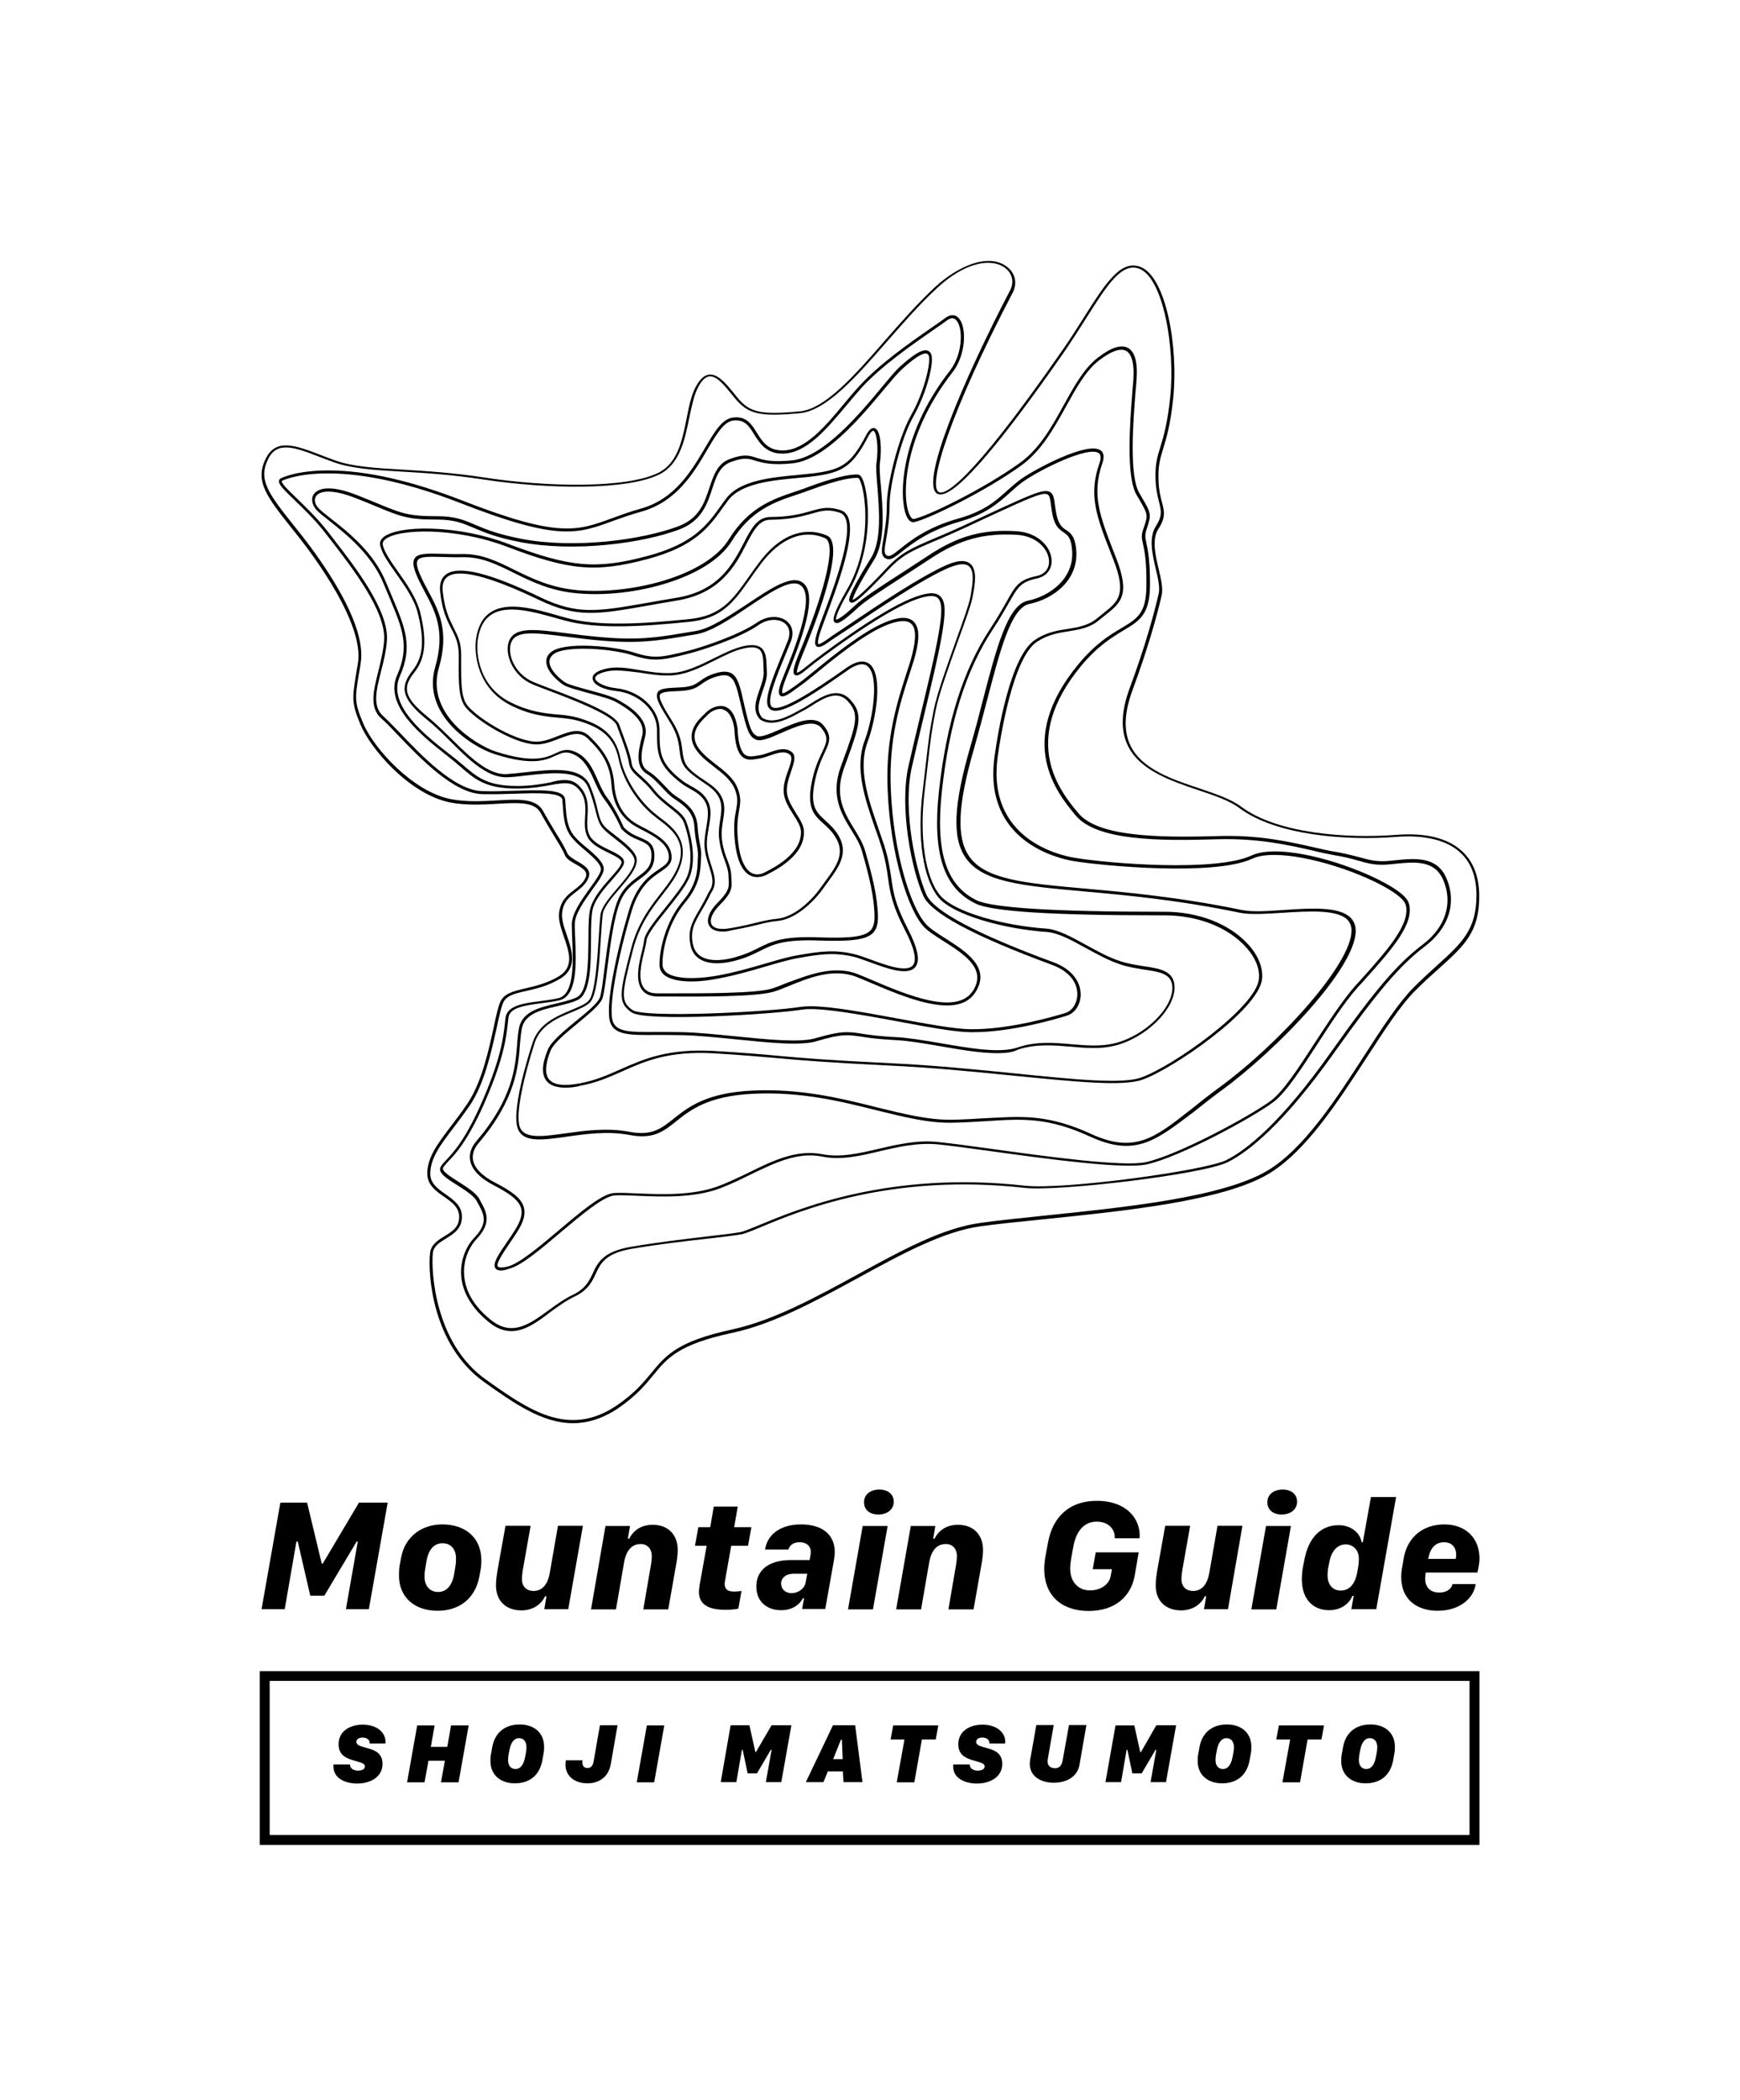 <?xml version="1.0" encoding="utf-8"?>
<!-- Generator: Adobe Illustrator 25.2.0, SVG Export Plug-In . SVG Version: 6.00 Build 0)  -->
<svg version="1.1" id="レイヤー_1" xmlns="http://www.w3.org/2000/svg" xmlns:xlink="http://www.w3.org/1999/xlink" x="0px"
	 y="0px" viewBox="0 0 878.8 1060.2" style="enable-background:new 0 0 878.8 1060.2;" xml:space="preserve">
<style type="text/css">
	.st0{fill:none;}
</style>
<rect class="st0" width="878.8" height="1063"/>
<g>
	<g>
		<path d="M747.2,931.4h-616v-87.7h616V931.4z M136.2,926.4h606v-77.8h-606V926.4z"/>
		<path d="M132.1,812.4l9.5-53.8h13.5l7.4,30.8h0.5l18.3-30.8h14.5l-9.5,53.8h-11.6l6-34.1h-0.6l-16.3,27.3h-7.1l-6.3-27.3h-0.7
			l-5.9,34.1H132.1z"/>
		<path d="M202.6,786.3c1.9-10.3,10.1-16.7,20.8-16.7c11.9,0,19.7,7,19.7,18c0,2-0.1,3.6-0.4,5.1l-0.7,3.7
			c-2.1,10.4-9.8,16.8-21,16.8c-11.6,0-19.5-6.8-19.5-17.8c0-2,0.1-3.8,0.4-5.4L202.6,786.3z M214.7,792.3c-0.2,1.1-0.3,2.3-0.3,3.6
			c0,4.7,2.6,7.8,6.9,7.8c4.3,0,7.1-3.3,8.1-9.2l0.7-4.3c0.2-1.2,0.2-2.8,0.2-3.5c0-4.6-2.6-7.6-6.8-7.6c-4.1,0-7.1,3-8.1,9.1
			L214.7,792.3z"/>
		<path d="M287,812.4h-12.1l1.1-6.5h-0.7c-1.8,3.7-5.7,7.1-12,7.1c-7.6,0-12.8-4.6-12.8-12.6c0-2.8,0.4-5.1,0.7-7.2l4.1-22.9H268
			l-4,22.6c-0.2,1.3-0.4,3-0.4,4.3c0,4,2.6,6,5.8,6c4.6,0,7.3-3.4,8.3-9.3l4.1-23.6h12.6L287,812.4z"/>
		<path d="M305.8,770.4h12.4l-1.1,6.4h0.7c1.9-3.8,5.6-7,11.9-7c8.1,0,12.6,5.4,12.6,12.7c0,2.7-0.5,5.7-0.9,7.9l-3.9,22.1h-12.6
			l3.9-22.7c0.2-1.2,0.4-3,0.4-4.1c0-3.9-2.3-6.2-5.6-6.2c-4.6,0-7.4,3.4-8.4,9.3l-4.1,23.7h-12.6L305.8,770.4z"/>
		<path d="M360.5,760.6h12.1l-1.8,10.4h8.7l-1.7,9.4h-8.5l-2.9,16.4c-0.3,1.7-0.4,2.3-0.4,2.8c0,2.8,1.6,3.9,4.8,3.9
			c1.5,0,3-0.2,3.7-0.3l-1.6,8.9c-1.1,0.3-3.6,0.6-6.5,0.6c-8.8,0-13.4-2.8-13.4-9.1c0-1,0.2-2.3,0.4-3.7l3.5-19.5h-5.9l1.7-9.4h6
			L360.5,760.6z"/>
		<path d="M382,801.1c0-0.2,0-0.4,0-0.7c0.3-8.5,7.3-12.8,17.3-12.8h9.6l0.5-2.9c0-0.3,0.1-0.8,0.1-1.3c0-2.6-1.9-4.8-5.6-4.8
			c-3.2,0-5.1,1.5-5.7,3.7h-11.8c0.9-6.5,6.5-12.7,18.2-12.7c10.4,0,17,4.9,17,14c0,1.1-0.2,2.6-0.4,4l-4.4,24.7h-11.7l1-5.4h-0.6
			c-1.5,2.9-5,6-10.9,6C387.6,813,382,808.7,382,801.1z M399.8,804.3c3.3,0,6.5-2.2,7.1-5.4l0.8-4.4H401c-4.2,0-6.5,2.2-6.5,5
			C394.6,802.4,396.7,804.3,399.8,804.3z"/>
		<path d="M435.7,770.4h12.6l-7.4,42.1h-12.6L435.7,770.4z M444.1,752c4.6,0,7.3,2.6,7.3,6.1c0,3.9-3.2,6.5-7.8,6.5
			c-4.5,0-7.2-2.5-7.2-6.1C436.3,754.6,439.5,752,444.1,752z"/>
		<path d="M460,770.4h12.4l-1.1,6.4h0.7c1.9-3.8,5.6-7,11.9-7c8.1,0,12.6,5.4,12.6,12.7c0,2.7-0.5,5.7-0.9,7.9l-3.9,22.1H479
			l3.9-22.7c0.2-1.2,0.4-3,0.4-4.1c0-3.9-2.3-6.2-5.6-6.2c-4.6,0-7.4,3.4-8.4,9.3l-4.1,23.7h-12.6L460,770.4z"/>
		<path d="M553.9,757.7c15.4,0,21.7,9.3,21.7,17.3c0,0.3,0,1.3-0.1,1.6H563c0-0.3,0-0.7,0-1.1c-0.1-2.7-2.4-7.3-9.1-7.3
			c-6.2,0-10.3,4.5-11.8,12.6l-1.1,6c-0.2,1.4-0.5,3.5-0.5,5c0,7.1,4.3,11.1,10,11.1c5.5,0,9.6-3,10.4-7l0.7-3.7h-9.7l1.5-8.5h21.7
			l-2,11.7c-1.9,10.8-10.2,17.9-23.3,17.9c-12.4,0-22.4-6.6-22.4-21.4c0-1.8,0.3-4.5,0.6-6.1l1.3-7
			C531.6,766,539.9,757.7,553.9,757.7z"/>
		<path d="M620.2,812.4h-12.1l1.1-6.5h-0.7c-1.8,3.7-5.7,7.1-12,7.1c-7.6,0-12.8-4.6-12.8-12.6c0-2.8,0.4-5.1,0.7-7.2l4.1-22.9h12.6
			l-4,22.6c-0.2,1.3-0.4,3-0.4,4.3c0,4,2.6,6,5.8,6c4.6,0,7.3-3.4,8.3-9.3l4.1-23.6h12.6L620.2,812.4z"/>
		<path d="M639.4,770.4H652l-7.4,42.1h-12.6L639.4,770.4z M647.8,752c4.6,0,7.3,2.6,7.3,6.1c0,3.9-3.2,6.5-7.8,6.5
			c-4.5,0-7.2-2.5-7.2-6.1C640,754.6,643.2,752,647.8,752z"/>
		<path d="M687.7,778.6h0.6l4.1-22.8h12.7l-10,56.6h-12.6l1.2-6.7h-0.7c-1.5,3.9-5.7,7.2-11.7,7.2c-8.4,0-13.8-5.8-13.8-15.6
			c0-1.9,0.2-4,0.5-5.8l0.8-4.1c2-10.7,8-17.4,17.2-17.4C682.4,769.9,687,774,687.7,778.6z M679.7,779.7c-4.4,0-7.3,3.5-8.3,8.9
			l-0.7,3.5c-0.1,0.7-0.2,2-0.2,3.2c0,4.8,2.6,7.7,6.7,7.7c4.4,0,7.3-3.5,8.3-9.3l0.6-3.5c0.1-0.7,0.2-2.1,0.2-3
			C686.4,782.4,683.3,779.7,679.7,779.7z"/>
		<path d="M707.7,796.2c0-1.9,0.2-3.9,0.6-5.6l0.6-3.7c2-11.7,10.6-17.3,20.6-17.3c11.1,0,18.2,7.4,17.7,18.2c0,0.5-0.4,3.6-1,6.1
			h-26.1c-0.2,0.9-0.3,2.2-0.3,3.2c0,3.7,2.1,6.9,7.1,6.9c3.5,0,6.1-1.6,6.7-4.3h11.7c-0.9,7.1-8,13.5-19.2,13.5
			C715.8,813.2,707.7,807.7,707.7,796.2z M735.4,785.8c0.4-3.9-1.6-7.2-6.1-7.2c-3.7,0-6.5,2.3-7.6,6.8l-0.4,1.6h13.9
			C735.3,786.7,735.4,786.1,735.4,785.8z"/>
		<g>
			<path d="M176.8,890.6c0,0.1,0,0.2,0,0.4c0,1.9,2,2.9,4,2.9c1.3,0,3.5-0.4,3.5-2.1c0-1.4-1.5-1.8-3.5-2.4l-3.3-1
				c-3.6-1.1-6.5-3.1-6.5-7.8c0-6.4,5.4-9.9,12.2-9.9c7.3,0,11.5,4,11.5,8.6c0,0.4,0,0.7-0.1,0.9h-7.9c0-0.1,0-0.2,0-0.3
				c0-1.9-1.9-2.7-3.6-2.7c-2,0-3.1,1-3.1,2.2c0,1.2,1.2,1.9,3.3,2.5l3.4,1c3.2,0.9,6.5,2.7,6.5,7.6c0,6.4-5.8,9.9-12.8,9.9
				c-5.5,0-12-2.2-12-8.7c0-0.4,0-0.6,0.1-0.9H176.8z"/>
			<path d="M205.6,899.8l5.1-28.7h8.8l-1.9,10.8h8.3l1.9-10.8h8.9l-5.1,28.7h-8.9l2-10.9h-8.3l-2,10.9H205.6z"/>
			<path d="M248.6,882.1c1.3-7.3,6.3-11.5,13.9-11.5c7.2,0,12.3,4.2,12.3,11.2c0,1,0,2-0.2,3.1l-0.7,3.9
				c-1.4,7.3-6.2,11.5-13.9,11.5c-7.2,0-12.3-4.2-12.3-11.2c0-1,0-2.1,0.2-3.1L248.6,882.1z M256.8,886.1c-0.1,0.9-0.2,1.8-0.2,2.4
				c0,2.6,1.2,4.6,3.8,4.6c2.2,0,4-1.8,4.8-6l0.5-2.6c0.1-0.9,0.2-1.8,0.2-2.4c0-2.6-1.2-4.6-3.8-4.6c-2.2,0-4,1.8-4.8,6
				L256.8,886.1z"/>
			<path d="M308.5,890.5c-1.1,6.5-5.8,9.8-11.8,9.8c-6,0-11.1-3.2-11.1-9.5c0-0.9,0.1-1.7,0.2-2.1l8.4,0c-0.1,0.4-0.1,0.8-0.1,1
				c0,1.6,0.8,2.9,2.6,2.9c2.1,0,2.8-1.6,3.1-3.3L303,871h8.9L308.5,890.5z"/>
			<path d="M321.6,899.8l5.1-28.7h8.8l-5.1,28.7H321.6z"/>
			<path d="M364,899.8L369,871h9.5l3,13.5h0.3l7.9-13.5h10l-5.1,28.7h-7.8l2.9-16.3h-0.4l-7,11.9h-4.7l-2.5-11.9h-0.4l-2.8,16.3H364
				z"/>
			<path d="M420.7,871h11.2l3.7,28.7h-9.6l-0.3-5.4h-7.6l-2.2,5.4h-8.9L420.7,871z M424.7,878.3l-3.9,9.8h4.8l-0.4-9.8H424.7z"/>
			<path d="M452.9,899.8l3.9-21.6h-7l1.3-7.1h22.8l-1.3,7.1h-7l-3.8,21.6H452.9z"/>
			<path d="M489.8,890.6c0,0.1,0,0.2,0,0.4c0,1.9,2,2.9,4,2.9c1.3,0,3.5-0.4,3.5-2.1c0-1.4-1.5-1.8-3.5-2.4l-3.3-1
				c-3.6-1.1-6.5-3.1-6.5-7.8c0-6.4,5.4-9.9,12.2-9.9c7.3,0,11.5,4,11.5,8.6c0,0.4,0,0.7-0.1,0.9h-7.9c0-0.1,0-0.2,0-0.3
				c0-1.9-1.9-2.7-3.6-2.7c-2,0-3.1,1-3.1,2.2c0,1.2,1.2,1.9,3.3,2.5l3.4,1c3.2,0.9,6.5,2.7,6.5,7.6c0,6.4-5.8,9.9-12.8,9.9
				c-5.5,0-12-2.2-12-8.7c0-0.4,0-0.6,0.1-0.9H489.8z"/>
			<path d="M529.2,888c-0.1,0.5-0.1,0.9-0.1,1.3c0,2.1,1.4,3.4,3.8,3.4c1.9,0,3.3-1.1,3.8-4l3.2-17.8h8.8l-3.5,20.1
				c-1,5.7-6.1,9-13,9c-6.3,0-12.1-3-12.1-9.6c0-0.6,0.1-1.3,0.2-2l3.1-17.5h8.8L529.2,888z"/>
			<path d="M558.3,899.8l5.1-28.7h9.5l3,13.5h0.3L584,871h10l-5.1,28.7h-7.8l2.9-16.3h-0.4l-7,11.9h-4.7l-2.5-11.9h-0.4l-2.8,16.3
				H558.3z"/>
			<path d="M605.8,882.1c1.3-7.3,6.3-11.5,13.9-11.5c7.2,0,12.3,4.2,12.3,11.2c0,1,0,2-0.2,3.1l-0.7,3.9
				c-1.4,7.3-6.2,11.5-13.9,11.5c-7.2,0-12.3-4.2-12.3-11.2c0-1,0-2.1,0.2-3.1L605.8,882.1z M614.1,886.1c-0.1,0.9-0.2,1.8-0.2,2.4
				c0,2.6,1.2,4.6,3.8,4.6c2.2,0,4-1.8,4.8-6l0.5-2.6c0.1-0.9,0.2-1.8,0.2-2.4c0-2.6-1.2-4.6-3.8-4.6c-2.2,0-4,1.8-4.8,6
				L614.1,886.1z"/>
			<path d="M647.7,899.8l3.9-21.6h-7l1.3-7.1h22.8l-1.3,7.1h-7l-3.8,21.6H647.7z"/>
			<path d="M678.3,882.1c1.3-7.3,6.3-11.5,13.9-11.5c7.2,0,12.3,4.2,12.3,11.2c0,1,0,2-0.2,3.1l-0.7,3.9
				c-1.4,7.3-6.2,11.5-13.9,11.5c-7.2,0-12.3-4.2-12.3-11.2c0-1,0-2.1,0.2-3.1L678.3,882.1z M686.5,886.1c-0.1,0.9-0.2,1.8-0.2,2.4
				c0,2.6,1.2,4.6,3.8,4.6c2.2,0,4-1.8,4.8-6l0.5-2.6c0.1-0.9,0.2-1.8,0.2-2.4c0-2.6-1.2-4.6-3.8-4.6c-2.2,0-4,1.8-4.8,6
				L686.5,886.1z"/>
		</g>
	</g>
	<g>
		<path d="M382.4,442.8c-1.3,0-2.5-0.3-3.7-0.9c-2.8-1.5-6.3-5.7-7.5-16.8c-0.9-8.4-0.1-12.8,0.6-16.3c0.6-3.5,1.1-5.8-0.6-10.2
			c-1.8-4.7-6.3-8.2-10.7-11.6c-3.9-3-7.9-6.2-9.9-10.1c-4-7.7,2.2-13.6,5.2-16.4c0.3-0.3,0.7-0.6,0.9-0.9l0,0
			c1.7-1.7,5.7-4,9.3-2.9c3.4,1.1,5.6,4.8,6.5,11c0.3,7.2,1.5,11.4,3.6,13.2c1.7,1.4,4,1,6.3,0.6c0.4-0.1,0.8-0.1,1.2-0.2
			c1.5-0.2,3.1-0.8,4.9-1.4c4-1.4,8-2.8,11.3-0.3c2.5,1.9,1.2,5.5-0.2,9.7c-1.1,3.2-2.4,6.9-2.2,10.4c0.2,3.7,2.5,7.3,4.6,10.8
			c2,3.1,3.8,6,4,8.8c0.9,12.5-14.4,20.1-19.4,22.6C385.1,442.5,383.7,442.8,382.4,442.8z M363.8,357.9c-2.6,0-5.1,1.7-6.1,2.7l0,0
			c-0.3,0.3-0.6,0.6-0.9,0.9c-2.9,2.8-8.4,8-4.9,14.7c1.9,3.6,5.6,6.5,9.5,9.6c4.6,3.5,9.3,7.2,11.2,12.3c1.8,4.8,1.3,7.4,0.7,11
			c-0.6,3.4-1.4,7.7-0.5,15.9c1.1,10.5,4.3,14.3,6.7,15.7c1.9,1,4.2,1,6.4-0.1c4.8-2.4,19.4-9.7,18.6-21.2c-0.2-2.4-1.9-5.2-3.8-8.1
			c-2.3-3.6-4.7-7.4-4.9-11.5c-0.2-3.8,1.1-7.6,2.3-10.9c1.5-4.2,2.3-6.8,0.7-8c-2.6-2-6.1-0.8-9.9,0.5c-1.7,0.6-3.4,1.2-5.1,1.5
			c-0.4,0.1-0.8,0.1-1.2,0.2c-2.5,0.4-5.2,1-7.5-0.9c-2.5-2-3.9-6.5-4.2-14.2c-0.8-5.5-2.8-8.9-5.5-9.7
			C364.8,357.9,364.3,357.9,363.8,357.9z"/>
		<path d="M365.1,470.3c-4.6,0-6.3-1.8-7-3.1c-1.5-2.9,0.1-7.2,4.3-11.4c6-6.1,5.9-8.1,5.6-12.1c0-0.6-0.1-1.3-0.1-2
			c-0.1-2.4-0.9-4.6-1.8-7.1c-1.2-3.2-2.5-6.8-3-12.2c-0.2-2.9,0.2-5.6,0.6-8.3c1-6.5,1.9-12-6.6-17.8c-12.8-8.6-13-9.8-14.1-19.3
			c-0.8-6.2-3.3-10.4-6.1-14.8c-1.3-2.1-2.6-4.2-3.8-6.6c-1.4-2.9-1.7-4.8-0.9-6.1c1.2-2,4.5-2.1,10-2.4l2-0.1
			c5.4-0.3,7.1-1.6,9.4-3.2c1.8-1.3,3.9-2.8,8.1-4c3.4-1,5.8-0.9,7.7,0.1c3.3,1.9,4.5,7,6.2,14.7l0.2,0.9
			c2.8,12.3,3.9,14.9,6.6,16.1c2,0.8,6.6-1.2,11.4-3.3c8.2-3.6,17.6-7.7,22.1-2.1c4.5,5.5,3,8.6,0.6,13.8c-1.6,3.4-3.7,8-5.1,15.2
			c-2.4,12,1.1,15.1,5.5,19.1c2.1,1.9,4.4,4,6.4,7.2c5.6,9.1,0.3,16.3-4.9,23.4c-0.8,1.1-1.6,2.2-2.4,3.3
			c-5.3,7.6-14.4,15.8-23,16.7c-4.1,0.4-6.9,1.1-10.5,2c-3.2,0.8-7.2,1.7-13.3,2.8C367.6,470.2,366.3,470.3,365.1,470.3z
			 M365.8,340.9c-1.1,0-2.3,0.2-3.8,0.6c-4,1.2-5.9,2.6-7.6,3.8c-2.4,1.7-4.4,3.1-10.2,3.5l-2,0.1c-4.6,0.2-8,0.4-8.8,1.7
			c-0.5,0.8-0.2,2.3,1,4.7c1.1,2.3,2.4,4.5,3.7,6.5c2.7,4.3,5.5,8.8,6.3,15.3c1.1,9.2,1.2,10.1,13.5,18.3c9.3,6.2,8.3,12.8,7.2,19.2
			c-0.4,2.6-0.8,5.2-0.6,7.9c0.4,5.1,1.7,8.7,2.9,11.8c1,2.6,1.8,4.9,1.9,7.5c0,0.7,0.1,1.4,0.1,2c0.3,4.3,0.5,6.7-6,13.2
			c-3.6,3.6-5.2,7.4-4,9.7c1.1,2.1,4.4,2.8,9.5,1.9c6-1,9.8-2,13.2-2.8c3.7-0.9,6.5-1.6,10.7-2c8.1-0.9,16.9-8.7,22-16.1
			c0.8-1.1,1.6-2.2,2.4-3.3c5.1-7,9.9-13.5,4.8-21.7c-1.9-3.1-4-5-6.1-6.9c-4.6-4.1-8.5-7.7-6-20.5c1.4-7.3,3.6-12,5.3-15.5
			c2.4-5.2,3.5-7.5-0.4-12.3c-3.8-4.7-12.6-0.8-20.4,2.6c-5.4,2.4-10,4.4-12.6,3.3l0,0c-3.5-1.5-4.6-4.8-7.5-17.1l-0.2-0.9
			c-1.7-7.3-2.8-12.1-5.5-13.7C367.8,341.1,366.9,340.9,365.8,340.9z"/>
		<path d="M362.2,486.3c-3.3,0-6.2-0.6-8.4-1.9c-2.8-1.6-4.5-4.1-5.1-7.5c-1.4-7.4,0.9-11.5,4.5-17.6c1.4-2.5,3.1-5.4,4.8-9
			c3-4.1,1.7-7.9,0.2-12.7c-1-3.1-2.2-6.6-2.4-10.7c-0.1-2.9,0.4-6,0.9-9c0.7-4.3,1.4-8.4,0.1-11.7c-1.7-4.3-5.1-6.2-8.5-8.1
			c-1.4-0.8-2.8-1.6-4-2.5c-12.3-9.3-12.4-15.4-12.5-25.5l0-1.6c-0.1-10.9-10.4-18.5-20.3-19.6c-6.9-0.7-12-3.3-12.2-6.3
			c-0.1-1.4,0.7-3.3,5.6-4.7c5.8-1.7,11.8-0.7,18.1,0.4c4.9,0.8,10.1,1.7,15.7,1.5c7.4-0.3,14.7-3.9,21.7-7.4
			c5.3-2.6,10.3-5.1,15.2-6.2c4.1-0.9,6.9-0.6,8.8,0.8c2.5,2,2.7,5.8,2.8,9.8c0,0.8,0.1,1.6,0.1,2.5c0.2,3-1,6.3-2.1,9.5
			c-1.8,5.2-3.5,10-0.2,13.6c5.6,3.5,13.2-0.8,19.4-4.2l1-0.5c1.1-0.6,2.3-1.4,3.6-2.2c6.3-4,14.1-8.9,20.3-2.4
			c6.9,7.3,4.9,13-2,31.9l-1,2.7c-5.1,14.1,0.1,22.6,5.2,30.9c2.2,3.6,4.3,7.1,5.4,10.8c3.8,13.2,6.4,23.9,6.5,33.6
			c0,3.8-0.8,6.3-2.6,8.1c-3.8,3.7-12.7,4.2-27.7,3.7c-17.4-0.6-22.9,2.1-29.1,5.2c-2.4,1.2-4.8,2.4-8.1,3.6
			C370.7,485.4,366.1,486.3,362.2,486.3z M311.4,338.5c-2.2,0-4.3,0.2-6.3,0.8c-3,0.9-4.6,2-4.5,3.2c0.2,1.8,4.4,4.3,10.9,5
			c10.5,1.1,21.5,9.3,21.6,21l0,1.6c0.1,10,0.2,15.4,11.9,24.3c1.2,0.9,2.5,1.6,3.9,2.4c3.6,2,7.2,4.1,9.1,8.8
			c1.5,3.7,0.7,8-0.1,12.5c-0.5,2.9-1,5.9-0.9,8.7c0.2,3.9,1.3,7.3,2.3,10.3c1.6,5,3,9.3-0.3,13.9c-1.6,3.5-3.3,6.4-4.8,8.9
			c-3.5,6.1-5.6,9.7-4.3,16.6c0.6,2.9,2,5.1,4.4,6.5c4.5,2.6,12,2.2,20.7-0.9c3.2-1.1,5.6-2.3,8-3.5c6.5-3.2,12-6,29.8-5.4
			c14.6,0.5,23.2,0.1,26.7-3.3c1.5-1.5,2.2-3.7,2.2-7.1c-0.1-9.5-2.6-20.2-6.4-33.2c-1-3.6-3.1-6.9-5.3-10.5
			c-5-8.1-10.7-17.4-5.3-32.2l1-2.7c6.8-18.7,8.6-23.8,2.3-30.4c-5.3-5.6-12.3-1.2-18.4,2.7c-1.3,0.8-2.5,1.6-3.7,2.2l-1,0.5
			c-6.5,3.6-14.6,8.1-20.9,4.1l-0.1-0.1c-4.1-4.2-2.1-9.8-0.2-15.2c1.1-3.1,2.2-6.3,2-9c0-0.8-0.1-1.7-0.1-2.5
			c-0.1-3.8-0.2-7.1-2.2-8.7c-1.5-1.1-3.9-1.3-7.5-0.5c-4.8,1-9.7,3.5-14.9,6.1c-7.2,3.6-14.6,7.3-22.3,7.6c-5.8,0.2-11-0.7-16-1.5
			C318.8,339.1,315,338.5,311.4,338.5z"/>
		<path d="M349.2,495.5c-6.2,0-10.9-1.1-13.6-3.2c-1.6-1.3-2.5-3-2.5-5.1c-0.1-8.6,3.5-22.4,11.7-32.2c7.3-8.7,7.5-15.9,7.6-20.6
			c0-0.6,0-1.2,0.1-1.8c0.1-2.3-0.2-3.9-0.6-6.1c-0.4-2.1-0.9-4.7-1.2-9.1c-0.4-7.4-5.1-10.6-9.2-13.5c-0.5-0.3-1-0.7-1.5-1
			c-2-1.4-3.8-3.4-5.7-5.4c-2.4-2.5-4.8-5.1-7.6-6.8c-5.9-3.6-4.5-11-2.4-19.1c1.6-5.9-2.8-11.5-13.4-17.3c-2.7-1.5-8.5-3-14-4.5
			c-5.4-1.5-10.5-2.8-12.4-4.1c-2.3-1.5-8.3-6.4-8.6-11.4c-0.1-2,0.7-3.7,2.4-5.1c6.6-5.4,31.7-3.1,41.8,0.2
			c10.2,3.3,14.1,2.5,27.3-0.8c7.7-1.9,26.3-8.3,34.8-14.2c5.1-3.6,11.5-3.9,15.3-0.7c3.1,2.6,3.6,6.9,1.3,11.6l-1.2,3
			c-5.8,14-10.8,26.1-7.7,28.6c4,3.2,22.5-9.1,36-18.6c5.6-4.3,10-5.4,13.1-3.2c7.3,5.4,3.4,28.2-0.8,39.4
			c-5,13.4,0.2,28.6,5.3,43.3c1,3,2.1,6.1,3.1,9.1c2.2,6.9,2.8,11.6,3.5,16.1c1,7.1,1.8,13.2,8.3,25.7c5.2,10.1,6.5,16.5,3.8,19.6
			c-3.9,4.5-14.6,0.5-23.3-2.7c-2.5-0.9-4.7-1.7-6.3-2.2c-10.3-2.8-17.9-1.8-29.1,0.2c-5.3,0.9-11.2,2.7-17.4,4.5
			c-7.2,2.1-14.7,4.3-22.8,5.8C358.1,495,353.3,495.5,349.2,495.5z M294.8,327.5c-6.9,0-12.9,0.8-15.4,2.9c-1.3,1.1-2,2.4-1.9,3.9
			c0.2,3.9,5,8.3,7.9,10.2c1.7,1.1,6.9,2.5,12,3.9c5.6,1.5,11.4,3.1,14.3,4.7c4.1,2.3,16.7,9.1,14.1,18.9c-2.4,9-2.9,14.7,1.7,17.4
			c3,1.8,5.5,4.4,7.9,7c1.9,2,3.6,3.9,5.5,5.2c0.5,0.3,1,0.7,1.5,1c4.2,2.9,9.4,6.6,9.9,14.6c0.3,4.2,0.8,6.8,1.2,8.9
			c0.4,2.2,0.8,3.9,0.6,6.4c0,0.5,0,1.1-0.1,1.7c-0.2,5-0.4,12.5-8,21.5c-8,9.5-11.5,22.8-11.4,31.2c0,1.6,0.7,2.9,1.9,4
			c3.9,3.2,13.9,3.8,26.6,1.5c8-1.5,15.4-3.6,22.6-5.7c6.2-1.8,12.1-3.6,17.5-4.5c11.5-2,19.2-3,29.8-0.1c1.7,0.5,3.9,1.3,6.4,2.2
			c7.8,2.9,18.4,6.8,21.6,3.1c2.2-2.5,0.9-8.6-4-18c-6.6-12.7-7.5-19.2-8.5-26.2c-0.6-4.5-1.3-9.1-3.4-15.9c-0.9-3-2-6.1-3.1-9.1
			c-5.2-15-10.5-30.5-5.3-44.3c4.5-12.1,7.4-33.2,1.3-37.7c-2.4-1.8-6.2-0.7-11.3,3.2c-23.1,16.3-34,21.7-37.8,18.6
			c-3.9-3.1,0.5-13.9,7.3-30.3l1.2-3c2-4.2,1.6-7.8-0.9-9.9c-2.8-2.4-8.3-2.8-13.5,0.8c-9.4,6.6-29.2,12.9-35.3,14.4l0,0
			c-13.3,3.4-17.6,4.2-28.2,0.8C313.6,328.9,303.5,327.5,294.8,327.5z"/>
		<path d="M478.3,507.6c-11.6,0-26.7-6.4-38-11.2c-2.8-1.2-5.4-2.3-7.7-3.2c-11.8-4.6-24.1,0.5-34,4.5c-3.2,1.3-6,2.5-8.4,3.1
			c-8.8,2.4-34.9,2.4-52.1,2.3l-5.8,0c-3.6,0-6.2-1.1-7.9-3.2c-3.8-4.8-1.7-13.6-0.1-20c0.5-2.1,0.9-3.9,1-5.1
			c0.3-3.6,5.3-9.8,10.6-16.4c4.5-5.6,9.1-11.3,11-15.6c4.4-10-0.4-24.7-1.5-27.5c-0.9-2.6-3.8-4.9-7.1-7.5
			c-2.9-2.3-6.2-4.9-8.9-8.3c-2.3-3-4.5-4.9-6.5-6.7c-2.7-2.4-4.8-4.4-5.2-7.4c-0.6-4.1-2.9-10.4-5.2-16.5l-1-2.7
			c-2-5.4-23.7-13.5-35.3-17.9c-2.6-1-5-1.9-6.7-2.6c-10.9-4.4-14.7-15.8-12.5-21.8l0,0c2.8-7.6,12.7-6.3,29.2-4.2
			c4.4,0.6,9.3,1.2,14.6,1.7c20.9,2.1,31,0.4,43.7-1.7c2.1-0.4,4.4-0.7,6.7-1.1c7.5-1.2,17-7.6,26.3-13.7
			c10.8-7.2,21-14.1,26.8-11.4c10.5,4.8-0.4,31.7-6.9,47.8l-0.4,1c-2.7,6.8-1.9,7.6-1.8,7.6c0.7,0.5,4.6-2.4,6.5-3.7
			c0.7-0.5,1.5-1.1,2.2-1.6c1.4-1,3.8-3,6.9-5.5c9.2-7.5,24.6-20.1,36.2-24.9c6.8-2.8,11.5-3,14.2-0.6c3,2.6,3.4,8,1.2,16.7
			c-0.8,3.1-1.9,6.5-3.2,10.4c-4.4,13.5-10.4,32.1-9.3,57.6c1.3,32.5,10.2,60.3,18,68.5c2.1,2.2,5.7,4.5,9.5,6.9
			c10.2,6.5,23,14.5,15.5,26.8C489.8,505.7,484.6,507.6,478.3,507.6z M422.7,489.9c3.5,0,7,0.5,10.5,1.9c2.3,0.9,4.9,2,7.7,3.2
			c17,7.2,42.7,18.1,50.7,4.9c6.7-11-4.9-18.3-15.1-24.8c-3.9-2.5-7.6-4.8-9.8-7.1c-8-8.4-17.1-36.6-18.4-69.5
			c-1.1-25.8,5-44.5,9.4-58.2c1.3-3.9,2.4-7.3,3.1-10.3c2-8,1.8-13.1-0.7-15.2c-2.2-1.9-6.5-1.6-12.7,0.9
			c-11.4,4.7-26.7,17.2-35.8,24.7c-3.1,2.5-5.5,4.5-7,5.5c-0.7,0.5-1.4,1-2.2,1.6c-4.2,3.1-6.8,4.9-8.3,3.7c-1.3-1-0.9-3.7,1.4-9.3
			l0.4-1c5.5-13.5,16.9-41.7,7.6-45.9c-5-2.3-14.9,4.3-25.4,11.3c-9.4,6.3-19.1,12.8-26.9,14c-2.4,0.4-4.6,0.7-6.7,1.1
			c-12.8,2.1-23,3.8-44.1,1.7c-5.3-0.5-10.3-1.2-14.7-1.7c-15.8-2-25.3-3.3-27.6,3.2l0,0c-2,5.4,1.6,15.8,11.7,19.9
			c1.7,0.7,4.1,1.6,6.7,2.6c17.2,6.4,34.1,13.2,36.2,18.7l1,2.7c2.3,6.2,4.7,12.5,5.3,16.8c0.3,2.6,2.1,4.1,4.8,6.5
			c1.9,1.7,4.2,3.8,6.6,6.9c2.6,3.3,5.8,5.8,8.6,8c3.5,2.7,6.5,5.1,7.6,8.1c1.1,2.9,6.1,18.1,1.4,28.6c-2,4.4-6.7,10.3-11.2,15.9
			c-4.9,6.1-10,12.5-10.3,15.6c-0.1,1.3-0.6,3.2-1.1,5.3c-1.5,6.1-3.5,14.5-0.1,18.7c1.4,1.8,3.6,2.6,6.7,2.6l5.8,0
			c16.1,0,43.1,0.1,51.7-2.3c2.3-0.7,5.1-1.8,8.2-3.1C405,493.5,413.7,489.9,422.7,489.9z"/>
		<path d="M491.5,521.1c-0.5,0-1,0-1.5,0c-8-0.1-22-2.7-36.9-5.5c-19.4-3.6-39.6-7.2-48-5.9c-14.7,2.4-79.2,6.3-86.1,1.4
			c-7.1-4.9-6.2-9.4-0.3-32c3.4-13.2,9.7-21.2,15.2-28.3c4-5.1,7.4-9.6,9.1-15c3.5-11.7-4.1-17.4-10.8-22.4l-1.5-1.2
			c-7.3-5.6-15.8-16.8-18.3-29.2c-2.4-11.5-9.7-15.9-19.9-19c-3.5-1-7-1.4-10.7-1.7c-6.6-0.6-14-1.3-23.8-6.2
			c-16.8-8.4-18.8-25.9-17.5-34l0,0c1-6.2,3.5-10.6,7.5-13.1c8.6-5.5,22.2-1.6,34.3,1.9c1.2,0.3,2.4,0.7,3.6,1
			c16.6,4.6,39.7,2.9,61.8,0.7c16.5-1.6,22.1-9.5,30.5-21.4c1.6-2.3,3.3-4.7,5.2-7.2c14.6-19.5,28.8-16,34.3-13.6
			c10.4,4.6-8.3,50.2-12.1,59.4c-3.4,8.2-3.2,9.6-3,9.8c0,0,0,0,0,0c0.2,0,1.1-0.2,4.4-2.9c6.5-5.4,36.4-27.7,53.1-34.5
			c7.5-3,12-3.5,14.5-1.4c3.3,2.7,2.9,9,1.1,19.8c-1.9,11.1-5.6,26.2-9.1,40.9c-2.1,8.8-4.3,17.9-6.1,25.9
			c-4.9,22.2,2.5,53.4,7.4,64.3c3.7,8.3,25.3,19.8,64.1,34.1c8.8,3.2,13.9,9.4,13.8,16.5c-0.1,5-3,9.3-7.1,10.5
			C534.1,514.2,511.3,521.1,491.5,521.1z M409.4,508c10.1,0,27.2,3.1,43.9,6.2c14.8,2.7,28.8,5.3,36.7,5.4
			c19.8,0.3,43.6-6.8,48.1-8.2c3.5-1.1,5.9-4.9,6-9.2c0.2-6.5-4.6-12.1-12.8-15.1c-39.8-14.7-61.1-26.1-65-34.9
			c-6-13.5-12.1-44.5-7.5-65.3c1.8-8,4-17.1,6.1-25.9c3.5-14.6,7.2-29.7,9.1-40.8c1.7-9.7,2.2-16.2-0.5-18.4
			c-2-1.6-6.2-1.1-13.1,1.7c-16.5,6.7-46.3,28.9-52.8,34.3c-3.1,2.6-5,3.8-6.2,2.9c-1.1-0.8-1.1-3,2.5-11.6
			c10.8-25.6,19.4-54.5,12.8-57.4c-10.8-4.8-22.7,0-32.5,13.1c-1.9,2.5-3.6,4.9-5.2,7.2c-8.7,12.3-14.4,20.4-31.6,22
			c-22.3,2.2-45.5,3.9-62.4-0.8c-1.2-0.3-2.4-0.7-3.6-1c-11.8-3.3-25.1-7.1-33.1-2c-3.7,2.3-5.9,6.3-6.9,12.1l0,0
			c-1.3,7.7,0.6,24.5,16.7,32.4c9.6,4.7,16.9,5.4,23.3,6c3.8,0.3,7.3,0.7,11,1.8c9.3,2.8,18.3,7.1,20.9,20.1
			c2.5,12,11,23.1,17.8,28.4l1.5,1.2c6.7,5,15.1,11.3,11.3,24c-1.7,5.7-5.2,10.2-9.3,15.5c-5.4,7-11.6,14.9-14.9,27.8
			c-5.9,22.6-6.3,26.1-0.3,30.4c6.1,4.2,69.1,1,85.1-1.6C406.1,508.1,407.7,508,409.4,508z"/>
		<path d="M503.8,531.7c-8.6,0-19.1-1.8-29.3-3.6c-8.2-1.4-15.9-2.7-22-3c-8.3-0.4-13.5-1.1-17.2-1.7c-7.3-1.1-10.3-1.5-22.7,2.2
			c-8.1,2.5-24.1,0.8-41-0.9c-9.2-0.9-18.7-1.9-26.5-2.1c-5-0.1-9.4-0.1-13.4-0.1c-13.5,0.1-21,0.1-23.4-6.1
			c-2.9-7.6,2.8-34.7,9.3-56.6c4-13.4,10.8-18,15.3-21c3-2,4.9-3.3,4.9-6c0.1-6.9-7.8-10.9-14.8-14.5l-0.9-0.5
			c-8.1-4.2-12.6-11.6-13.3-21.9c-0.7-10.3-5.1-16.5-12-23.1c-4-3.9-8.8-2-14.4,0.1c-3.4,1.3-6.8,2.7-10.5,2.9
			c-10.2,0.7-29.8-10.9-36.3-18.2l0,0c-4-4.5-4-12.3-3.9-24l0-2.7c0-6.2-1.7-9.6-3.7-13.4c-2.2-4.3-4.7-9.1-5.7-18.8
			c-0.4-4.1,0.6-7.1,3.1-8.8c6.4-4.5,21.9-0.7,47.6,11.7c18.6,8.9,28.8,7.1,53.6,2.8c4.5-0.8,9.4-1.7,15-2.6
			c21.5-3.5,28.4-16.9,34-27.6c3.8-7.3,6.8-13.1,13.4-13.2c10.1,0,16-1.7,20.6-3c5.2-1.5,8.9-2.5,15.1-0.4c1.5,0.5,2.7,1.6,3.5,3.2
			c4.4,9.4-5.5,35.7-11.4,51.4c-0.6,1.7-1.2,3.2-1.7,4.6c-2.7,7.3-1.9,8.2-1.8,8.3c0.6,0.5,3.8-1.8,5.5-3c1.1-0.8,2.2-1.6,3.3-2.3
			c1.3-0.8,3.8-2.5,6.9-4.6c12.9-8.7,36.8-24.8,49.7-30.2c5.3-2.2,8.9-2.3,11.2-0.5c3.8,3,2.5,10.5,1.5,15.9l-0.2,1
			c-0.6,3.5-3.7,12.1-7.3,22c-4.5,12.6-9.7,26.9-11.3,35c-2.1,10.5-2.6,14.9-3.8,25.5c-0.5,4-1,8.9-1.8,15.4
			c-2.8,22.9,0.2,43.5,7.7,52.6c7.2,8.8,32.9,15.5,53.6,16.9c6,0.4,12.8,4.2,20.1,8.2c5.7,3.1,11.5,6.4,17.5,8.3
			c4,1.3,8.1,1.9,11.8,2.5c8.1,1.2,15.2,2.3,15.5,10.2c0.5,11.5-14.7,26.3-30.6,30c-7.2,1.7-14.3,1.1-21.8,0.4
			c-8.7-0.7-17.6-1.5-26.7,1.5C511.5,531.3,507.8,531.7,503.8,531.7z M427.7,521.1c2.5,0,4.8,0.3,7.7,0.8c4,0.6,8.9,1.3,17.1,1.7
			c6.2,0.3,13.9,1.6,22.2,3c14.9,2.6,30.3,5.3,39.3,2.2c9.4-3.2,18.5-2.4,27.3-1.6c7.4,0.6,14.4,1.2,21.3-0.4
			c15.3-3.6,29.9-17.7,29.5-28.5c-0.3-6.7-6.1-7.6-14.2-8.8c-3.7-0.6-7.9-1.2-12-2.6c-6.1-2-12-5.3-17.7-8.4
			c-7.1-3.9-13.8-7.6-19.5-8c-21-1.4-47.2-8.4-54.7-17.4c-7.8-9.5-10.9-30-8-53.7c0.8-6.5,1.3-11.4,1.8-15.4
			c1.2-10.6,1.7-15,3.8-25.6c1.6-8.2,6.8-22.5,11.3-35.2c3.6-9.9,6.6-18.4,7.2-21.8l0.2-1.1c0.8-4.8,2.1-12.1-1-14.5
			c-1.8-1.5-5.1-1.2-9.8,0.7c-12.8,5.3-36.7,21.4-49.5,30c-3.2,2.1-5.7,3.8-7,4.6c-1.1,0.7-2.2,1.5-3.3,2.2c-3.2,2.3-5.8,4.1-7.3,3
			c-0.9-0.7-1.4-2.4,1.3-10c0.5-1.4,1.1-2.9,1.7-4.6c5.5-14.5,15.6-41.4,11.5-50.3c-0.6-1.3-1.5-2.1-2.6-2.5
			c-5.8-2-9.2-1.1-14.3,0.4c-4.8,1.3-10.7,3-21,3.1c-5.6,0-8.5,5.5-12.1,12.4c-5.4,10.5-12.9,24.8-35.1,28.4
			c-5.6,0.9-10.5,1.8-15,2.6c-25.1,4.4-35.4,6.2-54.5-2.9c-24.8-11.9-40.3-15.9-46.2-11.8c-2,1.4-2.9,3.9-2.5,7.5
			c1,9.4,3.4,14.1,5.5,18.3c2.1,4.1,3.9,7.6,3.8,14.1l0,2.7c0,11.4-0.1,18.9,3.6,23l0,0c6.3,7.1,25.3,18.3,35.2,17.7
			c3.5-0.2,6.8-1.5,10.1-2.8c5.8-2.3,11.3-4.4,16,0.2c6.9,6.7,11.7,13.4,12.4,24.1c0.7,9.8,4.9,16.8,12.5,20.7l0.9,0.5
			c7.3,3.8,15.7,8,15.6,15.8c0,3.4-2.5,5.1-5.6,7.2c-4.6,3.1-10.9,7.4-14.7,20.2c-6.7,22.4-12,48.7-9.3,55.6c2,5.2,9.1,5.2,22,5.1
			c3.9,0,8.4,0,13.4,0.1c7.9,0.2,17.4,1.2,26.6,2.1c16,1.6,32.6,3.3,40.4,0.9C419.7,521.9,424,521.1,427.7,521.1z"/>
		<path d="M285.6,549.1c-4.5,0-7.7-1.1-9.5-3.3c-2.6-3.2-2.5-8.3,0.5-15.7c1.7-4.3,8.1-9.5,14.4-14.7c5.4-4.4,11-9,12-11.9
			c0.8-2.3,1.5-8,2.3-14.6c1.5-11.6,3.4-26.2,6.7-34.3c2.6-6.4,6.7-9.3,10.2-12c3.7-2.7,6.6-4.8,6.8-9.9c0.3-5.8-2.3-6.8-6.2-8.5
			c-2.7-1.1-6-2.5-9-5.8l-0.1-0.2c0-0.1-3.6-8.4-8.7-15c-1.8-2.4-3.2-5.4-4.6-8.5c-2.6-5.9-5.3-11.9-11.5-14.2
			c-3.4-1.3-5.3-0.3-8.1,0.9c-5,2.3-11.7,5.5-31-0.7c-12.2-3.9-36.8-20.4-30-43.9c5.3-18.3-0.1-28.3-5.2-37.9
			c-1.4-2.7-2.9-5.4-4.1-8.3c-1.9-4.5-2.2-7.1-1-8.8c1.7-2.5,6.3-2.4,13.9-2.2c3,0.1,6.4,0.2,10.3,0.1c0.2,0,0.4,0,0.5,0
			c9.5,0,17.3,3.9,25.6,8c8.8,4.3,18.7,9.2,32.4,10.3c27.6,2.2,64.7-7.5,75.9-25.7c10.1-16.2,22.1-20.3,33.8-24.2
			c2.1-0.7,4.2-1.4,6.2-2.2c12.1-4.5,21.1-6.7,25.4-6.3c0.7,0.1,1.3,0.7,1.9,1.8c3.4,6.7,6.5,34.2-6.6,56.9
			c-7.2,12.4-6.6,14.2-6.5,14.5c0.1,0,1.7,0.3,9.7-7.3c3.8-3.6,13.2-9.7,23.2-16.1c4.5-2.9,9.1-5.9,13.5-8.8
			c15-10,27.6-13.5,44.8-12.4c10.8,0.7,17.1,7.8,17.6,14.2c0.4,4.8-2.4,8.5-7.3,9.6c-8.3,1.8-9.7,4.3-14.3,12.4
			c-2,3.5-4.4,7.8-8.1,13.4c-13.6,20.6-22,47.3-25.7,81.7c-3.3,30.5,2.1,47.4,17.5,55c7.8,3.8,38.9,5.8,92.5,5.8c0.8,0,1.6,0,2.4,0
			c0,0,0,0,0.1,0c17.2,0,33,6.2,42.4,16.7c5,5.6,7.4,11.7,6.8,17.3c-1.7,15.6-45.4,45.6-60.5,50.8c-10,3.5-34,1-64.5-2
			c-19.1-1.9-40.7-4.1-62.1-5.1c-32.8-1.6-45.5-2.7-57.7-3.8c-8.3-0.7-16.8-1.5-31.5-2.4c-23.3-1.4-35.3,3.9-46.9,9.1
			c-6.6,2.9-12.8,5.7-20.9,7.2C290.4,548.9,287.9,549.1,285.6,549.1z M315,417.6c2.8,3,5.8,4.2,8.4,5.3c4,1.7,7.4,3.1,7.1,9.9
			c-0.3,5.8-3.6,8.2-7.4,11c-3.4,2.5-7.3,5.3-9.8,11.3c-3.3,7.9-5.1,22.3-6.6,33.9c-0.9,7-1.6,12.5-2.4,14.9
			c-1.1,3.3-6.6,7.8-12.4,12.6c-6.1,5-12.4,10.2-13.9,14.1c-2.7,6.8-2.9,11.6-0.7,14.3c2.4,2.9,7.6,3.6,15.7,2
			c7.9-1.5,14-4.2,20.5-7.1c11.8-5.2,24-10.6,47.6-9.2c14.7,0.9,23.3,1.6,31.5,2.4c12.2,1.1,24.8,2.2,57.7,3.8
			c21.5,1,43.1,3.2,62.2,5.1c30.3,3.1,54.2,5.5,63.8,2.1c16.3-5.7,58-35.5,59.5-49.6c0.6-5.2-1.7-10.9-6.4-16.1
			c-9.1-10.2-24.5-16.2-41.3-16.2c-0.8,0-1.7,0-2.5,0c-54.4,0-84.9-1.9-93-6c-16.1-7.9-21.7-25.3-18.4-56.5
			c3.8-34.7,12.3-61.6,26-82.3c3.7-5.6,6.1-9.9,8.1-13.4c4.7-8.4,6.3-11.2,15.3-13.1c4.2-0.9,6.5-3.9,6.2-8
			c-0.5-5.8-6.3-12.2-16.2-12.8c-16.8-1-29.1,2.4-43.9,12.2c-4.4,2.9-9,5.9-13.5,8.8c-9.9,6.4-19.3,12.4-23,15.9
			c-8.4,7.9-10.5,8.2-11.6,7.3c-1.2-0.9-1.3-3.6,6.1-16.4c12.8-22,9.6-47.6,7-54.4c-0.7-1.9-1.2-2.1-1.2-2.1
			c-1.9-0.2-8.1,0-24.7,6.2c-2.1,0.8-4.2,1.5-6.3,2.2c-11.4,3.8-23.2,7.8-33,23.6c-11.5,18.6-49.3,28.7-77.3,26.3
			c-14-1.1-24-6.1-32.9-10.5c-8.5-4.2-15.8-7.8-24.9-7.8c-0.2,0-0.3,0-0.5,0c-3.9,0.1-7.3,0-10.3-0.1c-6.8-0.2-11.4-0.3-12.6,1.6
			c-0.8,1.2-0.5,3.6,1.2,7.4c1.2,2.8,2.6,5.4,4.1,8.2c5.3,9.9,10.8,20.2,5.3,39c-3.6,12.5,2.5,22.4,8.2,28.5
			c6.5,6.8,15.3,11.9,20.8,13.6c18.8,6,25.2,3,30,0.8c2.8-1.3,5.3-2.5,9.2-1c6.8,2.5,9.6,8.8,12.3,15c1.4,3.1,2.7,6,4.4,8.2
			C311.1,408.7,314.5,416.5,315,417.6z"/>
		<path d="M568.8,578.5c-5.4,0-11.3-1.5-18.5-4.8c-21.1-9.7-34.1-8.9-52-7.7c-5.4,0.3-10.9,0.7-17.3,0.8c-12.1,0.3-24.9-3-38.4-6.3
			c-17.9-4.5-38.2-9.5-62.4-8.3c-22.6,1.1-31.6,8.2-38.7,13.9c-6.4,5.1-11.5,9.2-23.5,6.9c-11.1-2.1-22.3-0.5-32.1,0.9
			c-12,1.7-21.5,3-24.3-3.9l0,0c-3.5-8.7,4.8-35.8,7.5-43.9c3.1-9.4,12.3-13.2,19.7-16.3c3.8-1.6,7.1-2.9,8.6-4.7
			c3.2-3.7,4.3-20.7,5-31.9c0.3-4.9,0.6-9.1,0.9-11.5c0.6-4.1,4.8-8.9,8.8-13.6c4.2-4.9,8.5-10,8.4-13.7c-0.1-3.3-5.5-7.5-10.2-11.2
			c-1.7-1.3-3.2-2.5-4.5-3.7c-3.2-2.8-3.9-5.9-5-10.2c-0.8-3.1-1.7-6.9-3.8-11.9c-3.8-9-18.4-7.3-31.2-5.9c-3.4,0.4-6.6,0.8-9.5,0.9
			c-0.3,0-0.5,0-0.8,0c-9.8,0-19.3-9.4-28.4-18.5c-3.8-3.8-7.8-7.7-11.7-10.8c-13.6-11-13-16.9-7-24.6c5.3-6.7,6.1-15.1,2.6-29
			c-1.7-6.9-6.6-13.8-10.9-19.9c-3.9-5.5-7.3-10.3-8.1-14.4c-0.2-1-0.1-2.5,1.7-4c3.6-3,12.7-4.7,24.4-4.3
			c12.9,0.4,26.6,3.1,38.6,7.7c31.2,11.8,44.3,13,69.9,6.2c23.9-6.3,30.6-15.8,37.8-25.9c0.7-1,1.4-2,2.2-3
			c6.8-9.4,23.1-10.9,36.2-12.1c3.1-0.3,6-0.6,8.6-0.9c13.7-1.9,18.5-4.5,26.3-19.7c1.5-2.5,2.8-3.5,4.1-3
			c3.3,1.1,3.5,11.2,2.6,17.6c-0.3,2.3,0,6.5,0.5,11.5c1,11.8,2.3,28-3.3,37.1c-9.7,15.6-10.9,19.5-10.9,20.4
			c1.1-0.2,4.8-2.9,17.4-16.3c7.1-7.5,12.2-9.7,23.4-14.5c2-0.9,4.3-1.8,6.8-2.9c5.6-2.4,12.2-5.5,18.6-8.5
			c12.3-5.7,24-11.2,28.6-12.3c2.3-0.6,3.9-0.5,5,0.2c1.6,1.1,1.9,3.3,2.3,6.4c0.2,1.4,0.4,3.1,0.8,4.9c1.1,5.2,3,6.6,4.9,7.8
			c2.2,1.5,4.6,3.1,5.1,10.7c0.9,14.7-11.6,24.1-23.7,26.6c-9.3,1.9-14.9,23.8-21.5,49.1c-2,7.7-4.1,15.6-6.3,23.4
			c-8.4,28.8-9.2,45.2-2.7,54.8c8.1,11.9,28.2,13.7,58.5,16.4c21.2,1.9,47.7,4.3,79.2,10.8c5.2,1.1,13,0.6,21.4,0
			c13.5-0.9,27.5-1.8,33.4,3.7c1.8,1.7,2.8,4,2.8,6.8c0.1,18.9-39.9,60.2-67.5,80.4c-5.3,3.9-10,7.6-14.1,10.9
			C589.6,571.4,580.6,578.5,568.8,578.5z M513.6,563.9c11.3,0,22.4,1.7,37.3,8.5c22.2,10.2,32.3,2.1,50.7-12.4
			c4.1-3.3,8.8-7,14.1-10.9c30.4-22.2,67-62.5,66.9-79.3c0-2.4-0.8-4.2-2.3-5.7c-5.4-5-19.7-4.1-32.3-3.3c-8.4,0.5-16.4,1.1-21.8,0
			c-31.4-6.5-57.8-8.9-79-10.8c-30.8-2.8-51.1-4.6-59.6-17.1c-6.8-10-6-26.7,2.5-56c2.3-7.8,4.3-15.7,6.3-23.4
			c6.7-25.8,12.5-48.1,22.6-50.2c11.5-2.4,23.4-11.3,22.5-25.1c-0.4-6.8-2.3-8.1-4.4-9.5c-2-1.4-4.3-2.9-5.5-8.7
			c-0.4-1.9-0.6-3.5-0.8-5c-0.3-2.7-0.6-4.6-1.6-5.3c-0.7-0.5-2-0.5-3.8,0c-4.5,1.1-16.6,6.8-28.3,12.2c-6.4,3-13,6.1-18.6,8.5
			c-2.5,1.1-4.7,2.1-6.8,2.9c-11,4.7-16,6.9-22.9,14.2c-15.9,16.9-18.2,17.5-19.4,16.5c-0.9-0.7-2.3-1.7,10.6-22.5
			c5.4-8.6,4-24.6,3.1-36.2c-0.4-5.2-0.8-9.3-0.4-11.8c1.1-8,0-15.5-1.6-16c-0.4-0.1-1.2,0.4-2.3,2.3c-8.1,15.7-13.3,18.7-27.4,20.6
			c-2.6,0.4-5.5,0.6-8.6,0.9c-12.8,1.2-28.8,2.7-35.2,11.5c-0.7,1-1.4,2-2.2,3c-7.3,10.3-14.2,20-38.6,26.5
			c-26,6.9-39.3,5.7-70.8-6.3c-26.3-10-55-9.1-61.5-3.7c-1,0.8-1.3,1.7-1.2,2.6c0.7,3.8,4.2,8.7,7.8,13.8
			c4.4,6.2,9.3,13.3,11.1,20.4c3.5,14.2,2.7,23.3-2.9,30.3c-5.7,7.2-6.1,12.2,6.7,22.5c3.9,3.2,7.9,7.1,11.8,10.9
			c9.2,9.1,18.8,18.6,28.1,18c2.8-0.2,6-0.5,9.4-0.9c13.4-1.5,28.5-3.3,32.7,6.8c2.1,5.1,3.1,9,3.8,12.1c1,4.2,1.7,6.9,4.5,9.4
			c1.3,1.1,2.8,2.3,4.5,3.6c5.3,4.1,10.7,8.4,10.8,12.3c0.1,4.3-4.2,9.3-8.8,14.7c-3.9,4.5-7.9,9.2-8.4,12.8
			c-0.3,2.3-0.6,6.5-0.9,11.4c-0.8,12.8-1.8,28.7-5.3,32.8c-1.8,2-5.2,3.4-9.2,5.1c-7.1,2.9-16,6.6-18.9,15.4
			c-5.3,16.5-10.1,36.4-7.5,42.9c2.4,5.8,11.3,4.6,22.7,3c9.5-1.3,21.3-3,32.6-0.8c11.3,2.1,15.9-1.5,22.3-6.6
			c7.3-5.8,16.5-13.1,39.6-14.2c24.4-1.2,44.9,3.9,62.9,8.4c13.4,3.3,26.2,6.5,38.1,6.3c6.4-0.1,11.9-0.5,17.3-0.8
			C503.6,564.3,508.6,563.9,513.6,563.9z"/>
		<path d="M253,641.4c-1.4,0-2.3-0.4-2.8-1.1c-1.6-2.3,1.5-6.9,6.3-13.9c1.1-1.6,2.3-3.3,3.4-5.1c3-4.7,4.1-8.3,3.3-11.3
			c-1.2-4.3-6.3-7.7-13.6-11.5c-7.2-3.7-11.2-7.9-12.1-12.5c-0.7-3.3,0.4-6.7,3.1-9.9l0,0c18.5-21.6,19.7-37.5,20.6-49
			c0.2-3.2,0.5-6,1-8.4c1.8-8.1,10.4-10.1,18.8-12.1c3.7-0.9,7.2-1.7,10.1-3c5.9-2.7,6-17.6,6.1-29.6c0-6.6,0.1-12.3,1-15.5
			c1.6-5.7,6.4-11.1,10.2-15.4c2.6-2.9,4.8-5.4,5.4-7.2c0.7-1.8-2-3.2-6.3-5.3c-3.9-1.9-8.3-4-10.4-7.4c-2-3.3-1.8-7-1.6-10.9
			c0.3-4.5,0.5-9.1-2.7-13.2c-3.7-4.7-7.6-4-14.6-2.8c-4.2,0.8-9.4,1.7-16.3,1.8c-0.3,0-0.7,0-1,0c-15.6,0-20.9-4.6-28.2-10.9
			c-1.1-0.9-2.2-1.9-3.4-2.9c-1.1-0.9-2.5-2-4-3.2c-11.8-9.3-31.6-24.8-24.7-40.3c6.4-14.5,2.6-23.6-3.7-38.6c-1-2.3-2-4.8-3.1-7.4
			c-6.1-15-19-25.1-27.5-31.9c-2.8-2.2-5-3.9-6.3-5.3c-2.4-2.6-3.1-5.8-1.5-8.1c1.3-1.9,6-5.8,21.9,0.5c3.9,1.5,7.1,2.9,9.9,4
			c12.2,5.1,16.1,6.6,29.6,6.6c0.3,0,0.5,0,0.8,0c9.2,0,13.6,1.9,19.2,4.3c5.1,2.2,11.4,4.8,23.3,7.1c26.9,5.2,61,0.6,79.4-6.3
			c10.6-4,13.2-11.9,15.7-19.5c2.1-6.2,4-12.2,10.4-14.5c7-2.6,9.7-1.8,13.3-0.6c3.5,1.1,7.8,2.4,18.2,1.3
			c15.8-1.7,34.3-23.8,45.3-37.1c3.7-4.4,6.5-7.8,8.5-9.7c7-6.4,11.4-9.2,14.1-8.7c0.9,0.2,1.7,0.8,2.1,1.7
			c1.9,3.7-2.1,19.7-8.9,31.7c-6.6,11.7-12,35.1-12,44.1c0,7.6-1,13.4-1.7,17.6c-1,5.6-1.3,7.8,0.6,8.6c1.3,0.5,3.2-0.9,6.3-3.4
			c5.1-4.1,13.7-11,29.8-15.5c12.8-3.6,18.9-9,24.7-14.3c2.3-2,4.4-3.9,6.9-5.7c6.2-4.4,33.4-19.2,40-14.3c1.7,1.2,1.9,3.5,0.8,6.6
			c-5.4,15.8-1.3,26.3,6.1,45.4l0.9,2.3c7.3,18.7,2.3,22.7-5.3,28.7c-1,0.8-2,1.6-3.1,2.5c-4.8,4.1-10.1,4.9-15.6,5.8
			c-5.2,0.8-10.5,1.7-16,5.3c-12.3,8.1-18.7,49.7-19.8,58c-5.7,41.5,31.2,49.8,38.6,51c18.3,3.1,71.8,7.2,89.6-1.1
			c11.7-5.5,38.5,0.7,58.8,9.7c5.6,2.5,18.9,8.8,20.6,14.3c3.2,10.3-8.7,23.6-22.6,39.1l-3.2,3.5c-6.5,7.3-13.5,18-20.2,28.4
			c-8.3,12.8-16.1,24.8-22.4,29.5c-10.8,8-47.1,27.7-63.8,31.4c-11.6,2.6-50.3-2.7-78.6-6.6c-11.4-1.6-21.3-2.9-27.3-3.5
			c-10.1-0.9-19.8,1.3-29.1,3.5c-10.1,2.4-19.6,4.6-29,2.7c-12.5-2.5-24.1,3.2-36.3,9.1c-4.9,2.4-10,4.9-15.3,6.9
			c-13.3,5-29.5,4.3-41.4,3.8c-4.7-0.2-8.7-0.4-11.8-0.2c-5.6,0.3-16.7,9.7-27.4,18.7c-10.3,8.7-20,16.9-26,18.3
			C255.3,641.2,254,641.4,253,641.4z M285.2,393.8c3.3,0,5.9,1,8.5,4.3c3.6,4.6,3.3,9.7,3,14.2c-0.2,3.7-0.4,7.1,1.4,10
			c1.9,3.1,6.1,5.1,9.8,6.9c4.4,2.1,8.2,4,7.1,7.1c-0.8,2.1-3.1,4.7-5.7,7.7c-3.7,4.2-8.4,9.4-9.9,14.8c-0.8,3.1-0.9,8.9-0.9,15.1
			c-0.1,13.1-0.1,27.9-6.9,31c-3,1.4-6.7,2.2-10.3,3.1c-7.9,1.8-16,3.7-17.7,11c-0.5,2.4-0.7,5.1-1,8.2
			c-0.8,11.1-2.1,27.9-20.9,49.9l0,0c-2.4,2.8-3.3,5.8-2.8,8.6c0.8,4.1,4.7,8.1,11.4,11.5c7.9,4.1,13,7.6,14.3,12.4
			c0.9,3.5-0.2,7.4-3.5,12.5c-1.1,1.8-2.3,3.5-3.4,5.1c-3.6,5.3-7.3,10.8-6.3,12.2c0.2,0.3,1.2,0.9,5.1,0c5.6-1.4,15.7-9.8,25.4-18
			c11.4-9.6,22.1-18.7,28.2-19.1c3.2-0.2,7.2,0,11.9,0.2c11.8,0.5,27.9,1.2,40.9-3.7c5.2-2,10.3-4.4,15.2-6.8
			c12.4-6.1,24.2-11.8,37.2-9.3c9.1,1.8,18.5-0.4,28.4-2.7c9.5-2.2,19.3-4.5,29.6-3.5c6,0.6,15.9,1.9,27.4,3.5
			c28.1,3.9,66.7,9.2,78.1,6.7c16.5-3.7,52.5-23.2,63.2-31.1c6.1-4.6,13.9-16.5,22.1-29.2c6.8-10.4,13.8-21.2,20.3-28.6l3.2-3.5
			c13-14.5,25.2-28.2,22.3-37.7c-1.1-3.4-8.6-8.5-19.8-13.4c-19.5-8.6-46.4-14.9-57.6-9.7c-19.3,9-76.7,3.5-90.4,1.2
			c-7.7-1.3-45.7-9.9-39.8-52.7c1.6-11.8,7.9-50.8,20.5-59c5.7-3.8,11.2-4.7,16.6-5.5c5.4-0.9,10.4-1.7,14.9-5.5
			c1.1-0.9,2.1-1.7,3.1-2.5c7.3-5.8,11.8-9.4,4.9-27l-0.9-2.3c-7.6-19.4-11.8-30.1-6.1-46.4c0.9-2.5,0.7-4.2-0.3-5
			c-5.2-3.9-29.7,8.3-38.2,14.3c-2.4,1.7-4.5,3.6-6.7,5.6c-5.7,5.1-12.2,10.9-25.3,14.6c-15.8,4.5-24.2,11.2-29.3,15.2
			c-3.5,2.8-5.6,4.5-7.8,3.6c-3.1-1.3-2.5-4.6-1.5-10.2c0.7-4.2,1.7-9.9,1.7-17.3c0-9.2,5.5-33,12.2-44.9c6.8-12,10.3-27.3,8.9-30.3
			c-0.3-0.5-0.6-0.8-1.1-0.9c-2.1-0.4-6.4,2.4-12.8,8.3c-1.9,1.8-4.8,5.2-8.4,9.5c-11.9,14.3-29.9,35.8-46.3,37.6
			c-10.6,1.1-15.1-0.2-18.8-1.3c-3.5-1.1-5.9-1.8-12.4,0.6c-5.7,2.1-7.5,7.4-9.5,13.6c-2.5,7.6-5.3,16.2-16.6,20.5
			c-18.6,7-53.1,11.6-80.2,6.4c-12.1-2.3-18.5-5-23.6-7.2c-5.7-2.4-9.8-4.2-18.7-4.2c-0.3,0-0.5,0-0.8,0c-13.8,0-17.7-1.6-30.2-6.8
			c-2.8-1.2-6-2.5-9.9-4c-12.1-4.8-18.3-3.7-20.1-1c-1.1,1.7-0.6,4.2,1.4,6.2c1.3,1.3,3.4,3,6.1,5.1c8.7,6.8,21.8,17.1,28,32.5
			c1.1,2.6,2.1,5.1,3.1,7.4c6.5,15.4,10.4,24.7,3.7,39.8c-6.4,14.5,12.8,29.6,24.3,38.6c1.5,1.2,2.9,2.3,4.1,3.2
			c1.2,1,2.4,2,3.5,2.9c7.1,6.1,12.2,10.6,27.3,10.6c0.3,0,0.6,0,0.9,0c6.7-0.1,11.9-1,16-1.8C280.5,394.2,283,393.8,285.2,393.8z"
			/>
		<path d="M258.3,672c-3.7,0-7.5-1.3-11.5-4.6l0,0c-8.6-7-13.4-15.2-13.9-23.7c-0.4-7,2.1-14.1,6.8-19c7.2-7.6,4.6-12,1.4-17.7
			l-0.4-0.8c-1.5-2.6-5.9-5.4-9.8-7.9c-5.3-3.3-9.8-6.2-8.4-9.1c0.6-1.2,1.6-2.2,2.9-3.6c3.5-3.7,10-10.5,18.8-31.1
			c9-21,10.1-31.3,10.9-38.8l0.2-1.7c0.7-6.3,8.9-7.5,17.7-8.6c3.1-0.4,6.2-0.8,9.1-1.5c8.1-1.9,7.4-18.7,6.9-29.9
			c-0.1-3-0.2-5.6-0.2-7.6c0.2-5.5,4.9-12.1,9.1-17.9c3-4.2,5.9-8.2,5.6-10c-0.5-2.8-4-5.8-7.7-9c-2.3-1.9-4.6-3.9-6.5-6.1
			c-4.2-4.7-4.6-10.6-5-15.9c-0.1-1.3-0.2-2.6-0.3-3.8c-0.5-3.7-12.3-3.4-23.8-3c-5.5,0.2-11.3,0.3-16.7,0.2
			c-14.5-0.4-31.5-18.3-42.8-30.1c-3.2-3.4-6-6.3-8-8c-6.3-5.5-4.1-14-1.6-24c1.2-5,2.5-10.1,2.9-15.4c1.1-14.6-15.9-36.5-27.2-51.1
			l-2.4-3.1c-5.1-6.6-10.9-12.2-15.6-16.7c-5.7-5.5-8.2-8-7.9-9.8c0.1-0.4,0.3-0.9,0.9-1.2c0.8-0.4,8.3-4,23.9-4c0.2,0,0.5,0,0.7,0
			c19,0.1,41.6,5.3,67.1,15.2c48.4,18.9,58,15.4,75.4,9c4.2-1.5,8.9-3.3,14.7-4.9c17.3-4.8,25.7-19.2,32.5-30.7
			c4.8-8.2,8.6-14.6,14.1-15.3c6.7-0.9,9.4,3.4,12,7.6c2.7,4.3,5.4,8.8,12.6,9c0.2,0,0.3,0,0.5,0c11.3,0,21.4-12,31.1-23.7
			c2.5-3,5.1-6.1,7.7-8.9c10.1-11.1,25.9-22.1,36.3-29.3c2.8-1.9,5.2-3.6,7.1-5c3.4-2.5,5.6-1.1,6.6,0c4.4,4.5,3.7,18.9-3,27.4
			c-26,33.2-25.8,65.5-21.3,72.8c0.4,0.7,1,1.4,1.8,1.3c6.7-1.3,35-15,53.5-28.3c10-7.2,16.2-18.4,22.2-29.3
			c5.2-9.4,10.1-18.3,17-23.7c6.7-5.2,11.8-6.9,15.3-5.1c3.6,1.9,5.1,7.4,4.4,16.3c-0.1,1.4-0.2,3-0.4,4.7
			c-1.3,16.2-3.4,43.3,1.8,52.3l1,1.7c5,8.5,5.2,9,2.8,16.3c-1.1,3.3-0.8,4.4-0.2,7.3c0.7,3.3,1.9,8.8,1.8,21.8
			c-0.2,14.4-5.4,17.5-13.3,22.2c-5.8,3.5-13,7.8-21.5,18c-31.4,38.1-10.4,63.5-1.4,74.3c9.8,11.8,39.5,12.5,70.3,11.6
			c21-0.7,36.4,2.9,48.8,5.7c4,0.9,7.8,1.8,11.1,2.3c5.1,0.9,8.8,1.9,11.9,2.7c5,1.4,8.7,2.4,15,1.8c1-0.1,2-0.2,3-0.3
			c9.8-1,20.9-2.1,25.7,8.8c5.5,12.4,1.5,25.4-10.8,34.7c-12.6,9.6-23.7,22.6-45.8,53.7c-25.8,36.4-43.5,50.1-53.7,55.2
			c-12.6,6.3-86.1,14.9-102.5,13c-67.7-7.6-113.5,11.5-133.1,19.7c-4.9,2-8.4,3.5-10.4,3.8c-4.2,0.7-10.3,1.4-17.3,2.2
			c-10.7,1.2-24,2.7-38,5.1c-13,2.3-15.4,7.2-17.9,12.5c-1.9,4.1-3.9,8.3-10.6,11.5c-4.2,2-8.2,4.9-12.1,7.7
			C271.5,667.4,265.1,672,258.3,672z M247.7,666.2c10.8,8.8,19.5,2.5,29.5-4.8c3.9-2.8,8-5.8,12.3-7.8c6.2-3,8-6.8,9.9-10.8
			c2.5-5.4,5.2-10.9,19-13.3c14-2.4,27.3-3.9,38-5.2c7-0.8,13.1-1.5,17.2-2.2c1.9-0.3,5.4-1.8,10.1-3.7
			c19.7-8.2,65.8-27.4,133.9-19.8c19.5,2.2,91.2-7.6,101.7-12.9c10.1-5,27.5-18.6,53.1-54.8c22.1-31.2,33.3-44.3,46.1-54
			c11.7-8.8,15.5-21.2,10.3-32.9c-4.4-9.9-14.5-8.9-24.2-7.9c-1,0.1-2,0.2-3,0.3c-6.6,0.6-10.4-0.4-15.6-1.9
			c-3.2-0.9-6.7-1.9-11.8-2.7c-3.4-0.6-7.2-1.4-11.2-2.4c-12.3-2.8-27.6-6.3-48.4-5.7c-29,0.9-60.8,0.8-71.4-12.1
			c-9.2-11.1-30.8-37.2,1.4-76.2c8.6-10.4,15.9-14.8,21.8-18.3c8-4.8,12.4-7.4,12.6-21c0.2-12.8-1-18.2-1.7-21.4
			c-0.7-3-1-4.5,0.3-8.1c2.3-6.7,2.3-6.7-2.6-15.1l-1-1.7c-5.4-9.4-3.3-36.8-2-53.1c0.1-1.7,0.3-3.3,0.4-4.7
			c0.6-8.1-0.7-13.3-3.7-14.9c-2.9-1.5-7.6,0.2-13.7,4.9c-6.7,5.2-11.5,14-16.6,23.2c-6.1,11-12.4,22.4-22.6,29.8
			c-18.6,13.4-47.3,27.2-54.1,28.6c-0.7,0.1-2.1,0.1-3.3-2c-4.6-7.5-5.1-40.7,21.4-74.5c6.6-8.5,6.7-21.9,3.1-25.5
			c-1.2-1.3-2.8-1.2-4.7,0.2c-1.9,1.4-4.3,3.1-7.1,5c-10.4,7.2-26.1,18.1-36.1,29.1c-2.5,2.8-5.1,5.9-7.6,8.9
			c-10,11.9-20.2,24.2-32.2,24.2c-0.2,0-0.4,0-0.5,0c-7.9-0.2-11-5.3-13.8-9.7c-2.6-4.2-4.8-7.7-10.6-7c-4.8,0.7-8.4,6.8-13,14.6
			c-6.9,11.8-15.5,26.4-33.4,31.4c-5.7,1.6-10.4,3.3-14.6,4.8c-17.8,6.5-27.5,10.1-76.4-9c-63-24.6-89.5-11.9-90.6-11.3
			c-0.3,1.2,3.6,5,7.4,8.6c4.7,4.6,10.6,10.2,15.8,16.9l2.4,3.1c11.4,14.7,28.7,36.9,27.5,52.1c-0.4,5.4-1.7,10.6-3,15.6
			c-2.4,9.5-4.4,17.6,1.2,22.5c2,1.8,4.8,4.7,8.1,8.1c11.1,11.7,27.9,29.3,41.8,29.7c5.4,0.2,11.1,0,16.6-0.2
			c13.8-0.4,24.7-0.8,25.3,4.3c0.2,1.3,0.2,2.6,0.3,3.9c0.4,5.2,0.8,10.6,4.6,15c1.8,2.1,4.1,4,6.4,5.9c3.9,3.3,7.6,6.5,8.2,9.8
			c0.4,2.5-2.3,6.3-5.8,11.1c-4,5.6-8.6,12-8.8,17c-0.1,1.9,0.1,4.5,0.2,7.4c0.5,12.3,1.3,29.2-8,31.4c-3,0.7-6.2,1.1-9.3,1.5
			c-8.1,1.1-15.8,2.1-16.4,7.3l-0.2,1.7c-0.8,7.6-1.9,17.9-11,39.2c-8.9,20.8-15.5,27.8-19.1,31.5c-1.2,1.3-2.1,2.3-2.7,3.3
			c-0.9,1.7,3.8,4.6,7.9,7.2c4.2,2.7,8.6,5.5,10.3,8.4l0.4,0.8c3.2,5.7,6.3,11.1-1.6,19.5c-4.4,4.7-6.8,11.4-6.4,17.9
			C234.8,651.7,239.4,659.5,247.7,666.2L247.7,666.2z"/>
		<path d="M289.4,718.5c-15.6,0-30-10.2-44.9-20.8l0,0c-26-18.5-28.5-54.1-27.3-65.1c0.5-4.3,4-6.5,7.3-8.5c3.8-2.3,7.5-4.6,7.4-9.8
			c0-4.8-3.7-7.4-7.7-10.2c-4.2-2.9-8.5-6-8.4-11.9c0.2-8.2,5.2-14.7,12-23.7c2.5-3.3,5.3-6.9,8.1-11.1c7.3-10.6,10.9-27,13.5-39
			c1.2-5.7,2.2-10.2,3.3-12.6c1.9-4.3,6.6-5.4,12.6-6.8c5.1-1.2,10.8-2.5,16.8-6c8-4.8,5.4-12.2,2.7-20.1c-1.5-4.4-2.9-8.5-2.4-12.2
			c0.8-6.2,4.3-8.9,7.7-11.5c2.2-1.7,4.3-3.3,5.5-5.8c1.6-3.2-0.8-4.8-4.8-7.1c-2.4-1.3-4.8-2.7-5.6-4.8c-1-2.5-3-5.6-5.4-9.6
			c-2-3.3-4.3-7.1-6.8-11.6c-3.1-5.6-11.3-5.1-21.8-4.5c-7.4,0.4-15.7,0.9-23.9-0.7c-20.8-4.2-40.2-27.3-45.2-39.2
			c-4.6-11-4.2-13.5-2.3-25.3c0.3-1.8,0.6-3.7,1-5.9c3.1-20-22.2-53.8-30-63.7l-2.8-3.5c-13.4-16.8-19.4-24.5-13.8-35.9
			c5.2-10.6,15.2-6.7,28-1.8c2.3,0.9,4.7,1.8,7.2,2.7c8.8,3.1,19.9,3.8,33.9,4.6c11.7,0.7,25,1.5,40.8,3.9c32.2,5,73,5.7,88.8-2.5
			c9.4-4.9,11.7-16.3,13.9-27.3c1.2-6.2,2.4-12,4.8-16.3c2.1-3.7,4.3-5.6,6.7-5.8c4.4-0.3,8.3,4.5,12.5,9.6c0.5,0.7,1.1,1.3,1.6,2
			c6.3,7.6,11.7,8.8,31.5,7c12.8-1.2,27.5-17.9,43-35.7c8.2-9.4,16.7-19,25.4-27.1c11.2-10.3,26.8-17.5,36.3-10.2
			c4.2,3.2,5.3,8.3,2.9,13c-31.8,60.9-43,97.3-37.4,100.7c2.7,1.6,14.2-2.1,62.5-71.6c4.1-5.9,7.8-11.7,11-16.8
			c10.7-16.9,18.5-29.2,28.5-25.2c12.7,5,19.2,39.9,16.4,66.6c-1.4,13.3-3.4,19.8-5,25c-1.5,4.9-2.6,8.5-2.4,15.4
			c0.1,5.5,1,9,1.8,11.9c1.2,4.6,1.9,7.6-1.9,13.4c-3.3,5.2-1.5,13.2,0.2,20.2c1.2,5.1,2.3,9.8,1.5,13.3c-2.3,10-6.8,26.4-14.7,47.8
			c-4.2,11.4-4.6,20.6-1.1,27.9c5.7,12,21.2,17.2,34.8,21.7c8.2,2.8,16,5.4,21.1,9.2c18.2,13.7,53.5,16.2,78.2,14.3
			c15-1.2,26.3,1.6,33.5,8.3c5.7,5.3,8.6,12.9,8.6,22.7c0,18.1-7.6,25-20.3,36.4c-3.6,3.2-7.7,6.9-12.1,11.3
			c-7.4,7.4-15.6,20.1-24.3,33.5c-14.6,22.5-31.1,48-50,59.1c-23.1,13.6-72.9,18.6-112.8,22.7c-12.1,1.2-23.5,2.4-32.5,3.6
			c-18.9,2.7-39.7,14-61.6,26c-21,11.4-42.6,23.3-63.7,27.8c-27.1,5.8-32.8,12.7-39.9,21.4c-4,4.9-8.6,10.4-17.6,16.6
			C304.4,716.2,296.7,718.5,289.4,718.5z M245.3,696.4c21.5,15.3,41.9,29.8,66.4,13c8.8-6,13.3-11.5,17.3-16.3
			c7.3-8.9,13.1-15.9,40.7-21.9c20.8-4.5,42.4-16.3,63.3-27.7c22.1-12.1,42.9-23.5,62.1-26.1c9-1.3,20.4-2.4,32.5-3.7
			c39.8-4.1,89.4-9.1,112.2-22.5c18.6-10.9,35-36.3,49.5-58.7c8.7-13.5,17-26.2,24.5-33.8c4.4-4.4,8.5-8.1,12.1-11.4
			c12.3-11.1,19.8-17.9,19.8-35.3c0-9.3-2.7-16.6-8.2-21.6c-6.8-6.3-18-9-32.4-7.9c-25,2-60.7-0.7-79.2-14.6
			c-4.9-3.7-12.6-6.3-20.7-9c-13.9-4.7-29.6-10-35.6-22.5c-3.7-7.7-3.4-17.2,1-29.1c7.9-21.3,12.3-37.6,14.6-47.6
			c0.7-3.1-0.3-7.7-1.5-12.6c-1.7-7.3-3.6-15.6,0-21.3c3.4-5.3,2.8-7.8,1.7-12.3c-0.7-2.9-1.7-6.6-1.8-12.2c-0.2-7.1,1-11,2.5-15.8
			c1.6-5.2,3.5-11.6,4.9-24.7c2.7-25.6-3.6-60.4-15.5-65.1c-8.9-3.5-16.4,8.3-26.7,24.6c-3.3,5.2-7,11-11,16.9
			c-36,51.8-57.7,76-64.5,72c-8.8-5.3,13-56.9,36.9-102.7c2.1-4,1.1-8.4-2.5-11.2c-6.4-4.9-19.5-3.7-34.4,10.1
			c-8.7,8-17.1,17.7-25.3,27c-15.7,18-30.6,34.9-44,36.2c-20.3,1.9-26.1,0.5-32.8-7.5c-0.5-0.7-1.1-1.3-1.6-2
			c-3.7-4.5-7.4-9.1-10.9-9.1c-0.1,0-0.2,0-0.3,0c-2,0.2-3.8,1.8-5.6,5.1c-2.3,4.1-3.4,9.9-4.7,15.9c-2.2,10.8-4.7,23.1-14.7,28.3
			c-16,8.4-57.3,7.7-89.7,2.7c-15.7-2.4-29-3.2-40.7-3.9c-14.1-0.8-25.2-1.5-34.3-4.7c-2.5-0.9-4.9-1.8-7.2-2.7
			c-12.5-4.8-21.5-8.3-26.1,1.1c-5.2,10.6,0.3,17.6,13.7,34.4l2.8,3.5c10.1,12.8,33.4,44.8,30.3,64.9c-0.3,2.2-0.7,4.2-1,6
			c-1.9,11.7-2.3,13.9,2.2,24.5c5.5,13.1,25.4,34.6,44.1,38.3c8,1.6,16.2,1.1,23.5,0.7c10.5-0.6,19.6-1.2,23.2,5.2
			c2.5,4.5,4.8,8.3,6.8,11.6c2.5,4,4.4,7.2,5.5,9.8c0.7,1.6,2.9,2.8,5,4.1c3.6,2.1,7.8,4.4,5.4,9.1c-1.4,2.8-3.7,4.6-5.9,6.3
			c-3.3,2.5-6.4,4.9-7.1,10.5c-0.4,3.3,0.9,7.3,2.4,11.5c2.6,7.7,5.6,16.5-3.4,21.9c-6.1,3.7-12.3,5.1-17.2,6.2
			c-5.8,1.3-10,2.3-11.6,6c-1,2.3-2,6.7-3.2,12.4c-2.7,12.1-6.3,28.7-13.7,39.5c-2.9,4.2-5.7,7.9-8.2,11.2
			c-6.7,8.8-11.5,15.2-11.7,22.9c-0.1,5.1,3.7,7.8,7.7,10.6c4.1,2.9,8.3,5.8,8.3,11.4c0,6-4.3,8.7-8.1,11c-3.2,2-6.3,3.8-6.6,7.4
			C217.7,641.5,219.5,678.1,245.3,696.4L245.3,696.4z"/>
	</g>
</g>
</svg>
